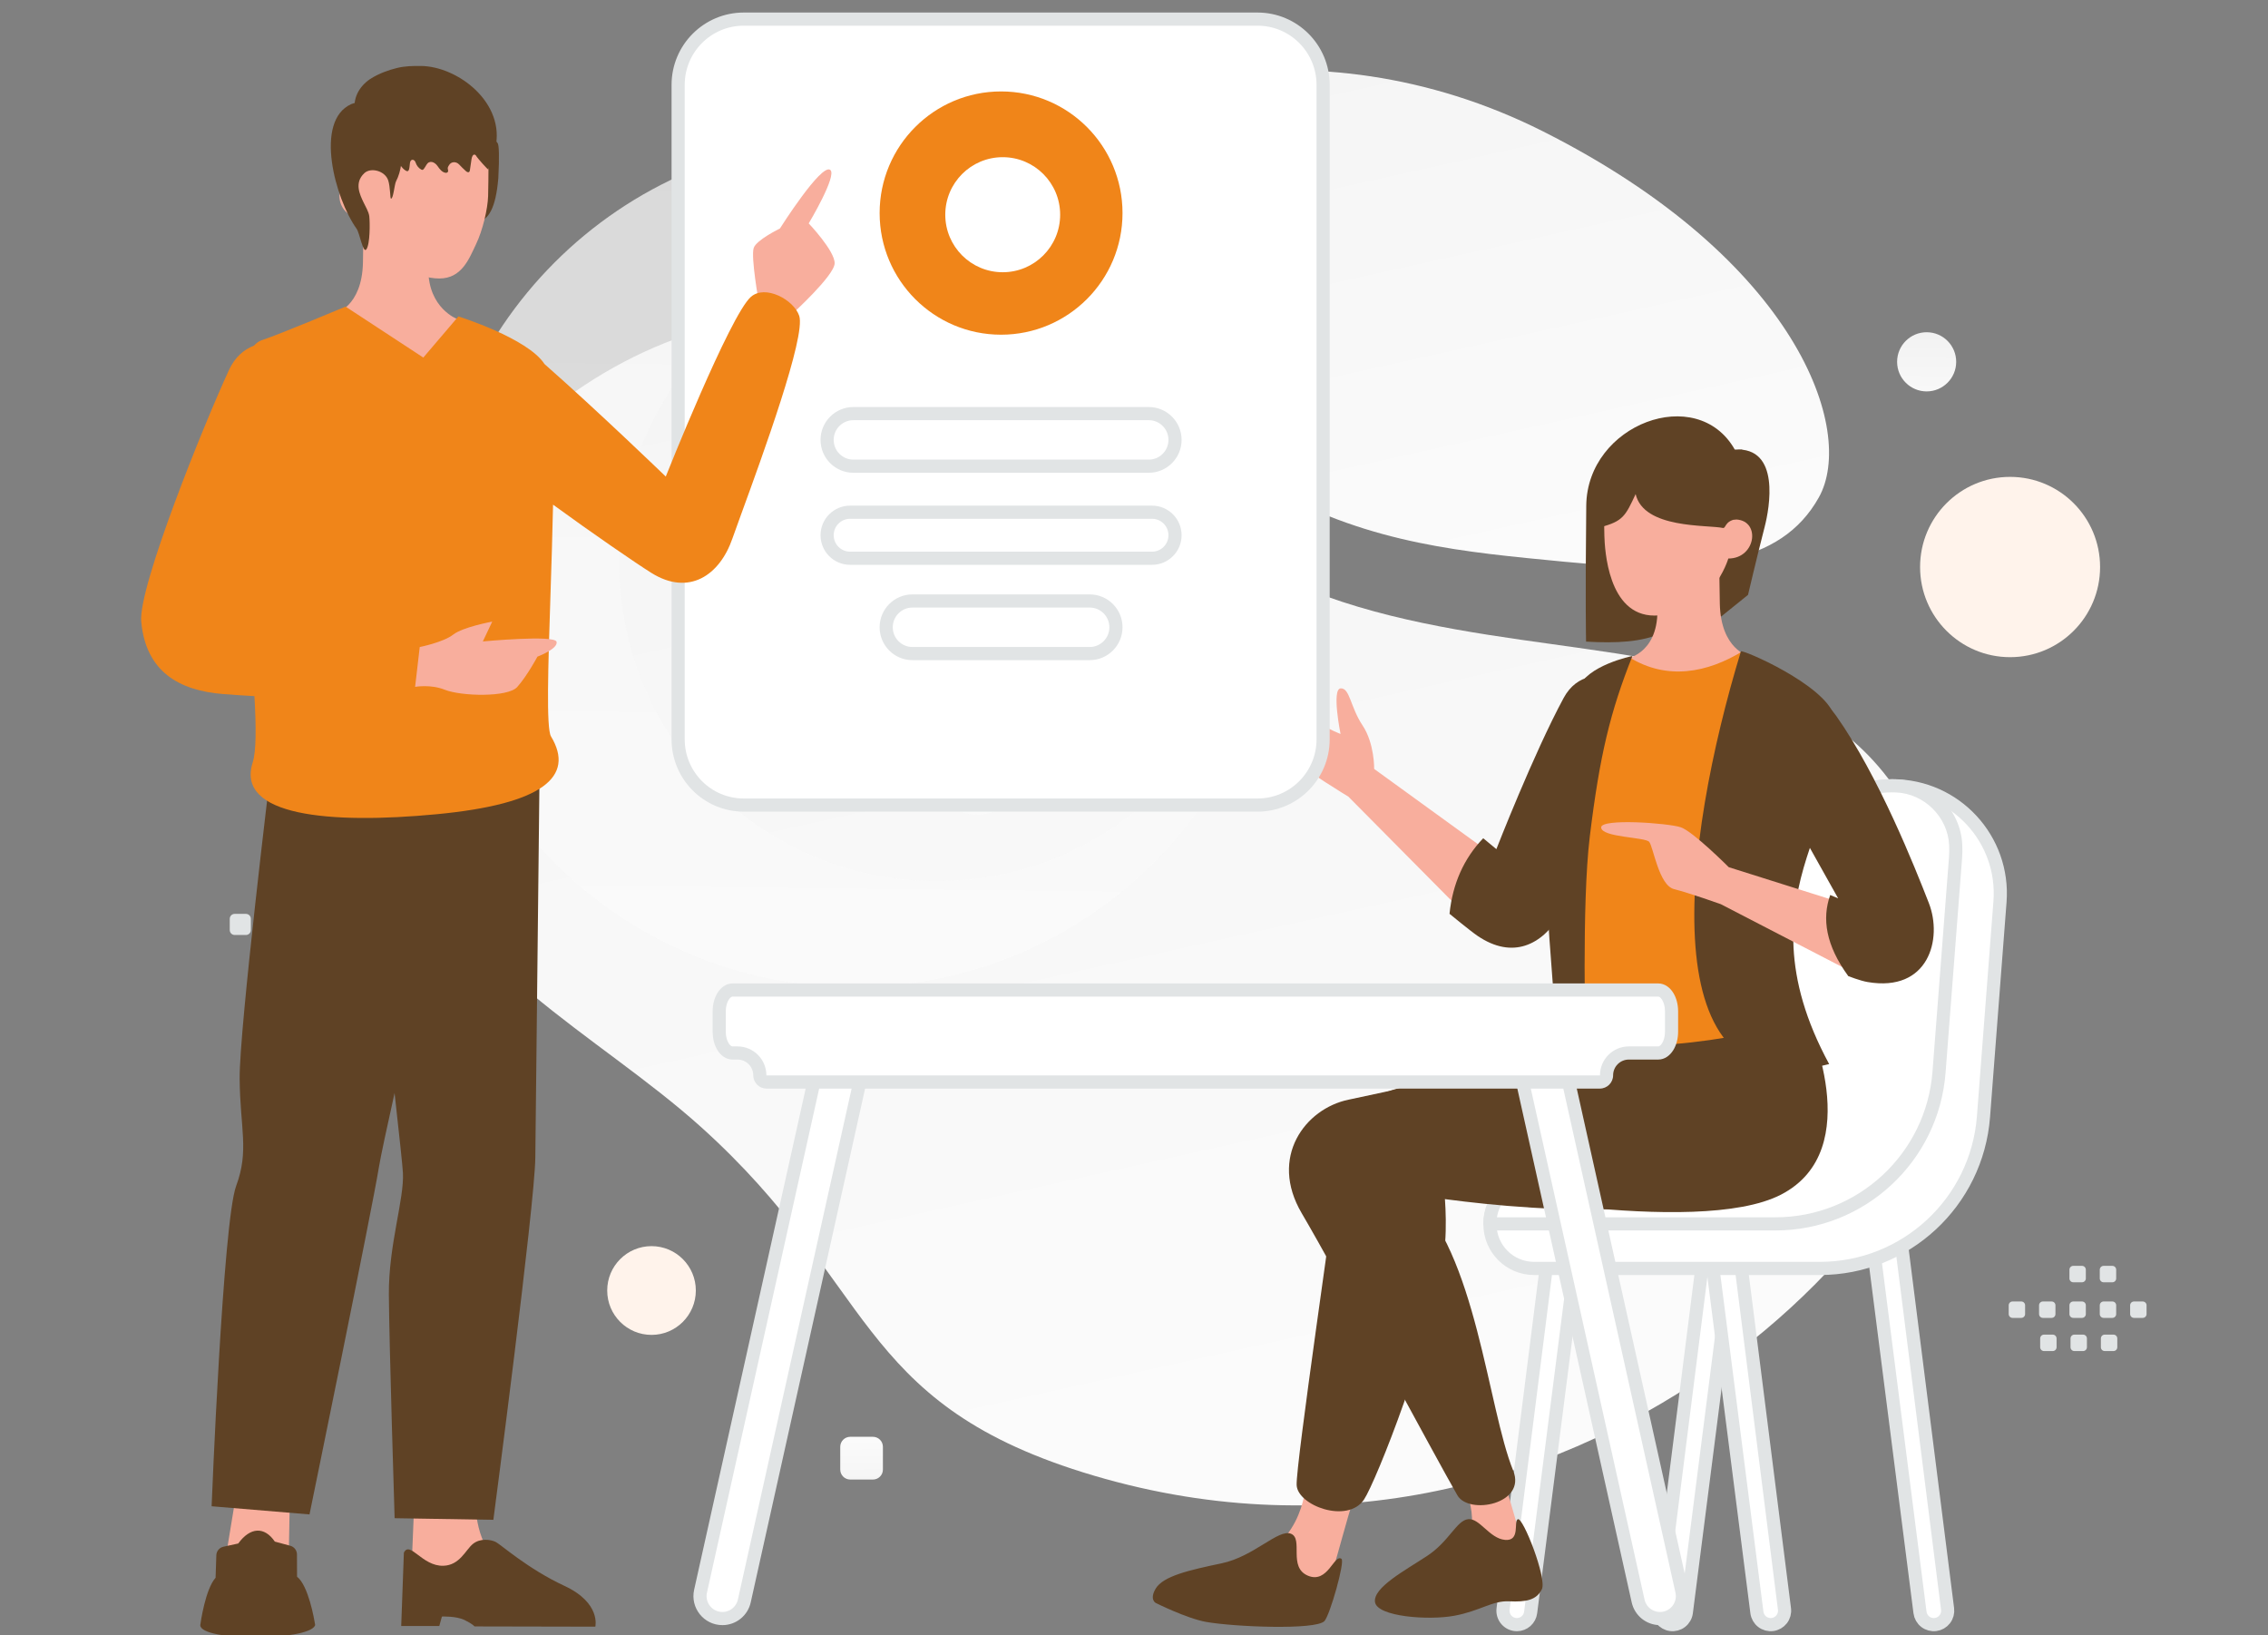 <svg width="480" height="346" viewBox="0 0 480 346" fill="none" xmlns="http://www.w3.org/2000/svg">
<rect x="0" y="0" width="480" height="346" fill="#808080" stroke="none"/>
<g clip-path="url(#clip0_490_31401)">
<path d="M414.331 213.357C416.663 256.396 332.639 343.912 229.074 311.52C180.906 296.453 184.986 271.445 148.36 238.487C126.529 218.844 95.161 203.991 86.437 175.438C78.9 150.792 83.522 124.302 96.589 107.072C125.974 68.322 185.298 41.788 243.751 102.841C302.203 163.895 408.302 102.354 414.331 213.357Z" fill="url(#paint0_linear_490_31401)"/>
<path d="M384.937 105.263C376.9 119.627 359.298 121.601 331.099 118.871C309.89 116.814 290.55 115.223 269.34 103.642C254.495 95.543 242.744 84.583 234.167 73.94C224.873 62.409 211.9 49.25 218.26 36.176C226.999 18.217 277.539 3.09 326.615 27.826C380.526 55.006 392.799 91.223 384.937 105.263Z" fill="url(#paint1_linear_490_31401)"/>
<path opacity="0.76" fill-rule="evenodd" clip-rule="evenodd" d="M91.086 119.063C91.086 69.466 131.234 29.261 180.758 29.261C230.282 29.261 270.429 69.466 270.429 119.063C270.429 168.658 230.282 208.864 180.758 208.864C131.234 208.864 91.086 168.658 91.086 119.063ZM265.43 119.181C265.43 82.031 235.358 51.916 198.263 51.916C161.167 51.916 131.095 82.031 131.095 119.181C131.095 156.33 161.167 186.446 198.263 186.446C235.358 186.446 265.43 156.33 265.43 119.181Z" fill="url(#paint2_linear_490_31401)"/>
<path opacity="0.76" d="M206.778 151.642C212.499 151.642 217.137 156.286 217.137 162.016C217.137 167.746 212.499 172.39 206.778 172.39C201.057 172.39 196.418 167.746 196.418 162.016C196.418 156.286 201.057 151.642 206.778 151.642Z" fill="url(#paint3_linear_490_31401)"/>
<path d="M425.415 139.064C414.895 139.064 406.367 130.524 406.367 119.989C406.367 109.453 414.895 100.913 425.415 100.913C435.934 100.913 444.462 109.453 444.462 119.989C444.462 130.524 435.934 139.064 425.415 139.064Z" fill="#FFF3EB"/>
<path d="M407.757 82.826C404.304 82.826 401.505 80.023 401.505 76.565C401.505 73.107 404.304 70.304 407.757 70.304C411.21 70.304 414.009 73.107 414.009 76.565C414.009 80.023 411.21 82.826 407.757 82.826Z" fill="url(#paint4_linear_490_31401)"/>
<path d="M137.887 282.478C132.708 282.478 128.51 278.274 128.51 273.087C128.51 267.9 132.708 263.696 137.887 263.696C143.067 263.696 147.265 267.9 147.265 273.087C147.265 278.274 143.067 282.478 137.887 282.478Z" fill="#FFF3EB"/>
<path fill-rule="evenodd" clip-rule="evenodd" d="M364.966 254.772C364.573 254.716 364.173 254.74 363.789 254.841C363.405 254.941 363.045 255.117 362.729 255.359C362.414 255.6 362.149 255.902 361.951 256.246C361.753 256.591 361.626 256.971 361.576 257.365L351.06 340.474C350.962 341.249 351.175 342.032 351.652 342.649C352.13 343.267 352.833 343.67 353.606 343.768C354.38 343.867 355.162 343.654 355.779 343.176C356.395 342.697 356.797 341.993 356.896 341.218L367.518 258.124C367.618 257.341 367.407 256.55 366.929 255.923C366.451 255.296 365.746 254.882 364.966 254.772Z" fill="white" stroke="#E1E4E5" stroke-width="2.783" stroke-linecap="round" stroke-linejoin="round"/>
<path fill-rule="evenodd" clip-rule="evenodd" d="M363.762 254.772C364.155 254.716 364.555 254.74 364.939 254.841C365.323 254.941 365.683 255.117 365.998 255.359C366.314 255.6 366.578 255.902 366.776 256.246C366.974 256.591 367.102 256.971 367.152 257.365L377.667 340.474C377.766 341.249 377.553 342.032 377.076 342.649C376.598 343.267 375.895 343.67 375.121 343.768C374.347 343.867 373.566 343.654 372.949 343.176C372.332 342.697 371.93 341.993 371.832 341.218L361.209 258.124C361.109 257.341 361.321 256.55 361.799 255.923C362.277 255.296 362.982 254.882 363.762 254.772ZM332.016 254.772C331.623 254.716 331.223 254.74 330.839 254.841C330.455 254.941 330.095 255.117 329.78 255.359C329.465 255.6 329.2 255.902 329.002 256.246C328.804 256.591 328.677 256.971 328.627 257.365L318.111 340.474C318.058 340.892 318.096 341.317 318.22 341.719C318.345 342.122 318.555 342.492 318.835 342.807C319.116 343.121 319.46 343.371 319.845 343.541C320.231 343.711 320.648 343.795 321.068 343.79C321.777 343.781 322.459 343.515 322.987 343.043C323.516 342.57 323.857 341.923 323.946 341.218L334.57 258.124C334.669 257.341 334.457 256.55 333.979 255.923C333.502 255.296 332.796 254.882 332.016 254.772ZM398.28 254.772C398.673 254.716 399.073 254.74 399.457 254.841C399.841 254.941 400.201 255.117 400.517 255.359C400.832 255.6 401.097 255.902 401.295 256.246C401.493 256.591 401.62 256.971 401.67 257.365L412.186 340.474C412.284 341.249 412.071 342.032 411.594 342.649C411.116 343.267 410.413 343.67 409.64 343.768C408.866 343.867 408.084 343.654 407.467 343.176C406.851 342.697 406.449 341.993 406.35 341.218L395.728 258.124C395.628 257.341 395.839 256.55 396.317 255.923C396.795 255.296 397.5 254.882 398.28 254.772Z" fill="white" stroke="#E1E4E5" stroke-width="2.783" stroke-linecap="round" stroke-linejoin="round"/>
<path fill-rule="evenodd" clip-rule="evenodd" d="M324.669 268.414C319.513 268.414 315.333 264.229 315.333 259.065C315.333 253.902 319.513 249.716 324.669 249.716H345.015C360.329 249.716 373.13 238.048 374.565 222.778L377.936 186.933C379.037 175.227 388.85 166.282 400.591 166.282C413.845 166.282 424.295 177.582 423.279 190.818L419.785 236.3C418.393 254.421 403.304 268.414 385.155 268.414H324.669Z" fill="white" stroke="#E1E4E5" stroke-width="2.783" stroke-linecap="round" stroke-linejoin="round"/>
<path fill-rule="evenodd" clip-rule="evenodd" d="M315.333 258.841C315.334 258.921 315.4 258.987 315.479 258.987H375.748C393.894 258.987 408.982 244.998 410.378 226.879L413.863 181.621C413.935 180.692 413.951 179.759 413.91 178.828C413.612 172.115 408.045 166.575 401.342 166.301C401.027 166.288 400.712 166.282 400.396 166.282C388.687 166.282 378.898 175.202 377.797 186.878L374.428 222.611C372.992 237.842 360.222 249.479 344.946 249.479H324.645C319.503 249.479 315.333 253.654 315.333 258.804V258.841Z" fill="white"/>
<path d="M375.748 257.595H315.479V260.378H375.748V257.595ZM408.992 226.772C407.652 244.166 393.168 257.595 375.748 257.595V260.378C394.619 260.378 410.311 245.829 411.762 226.986L408.992 226.772ZM412.478 181.514L408.992 226.772L411.762 226.986L415.248 181.728L412.478 181.514ZM412.522 178.889C412.56 179.764 412.545 180.641 412.478 181.514L415.248 181.728C415.324 180.742 415.341 179.753 415.297 178.766L412.522 178.889ZM400.396 167.673C400.694 167.673 400.99 167.679 401.284 167.691L401.398 164.911C401.064 164.898 400.73 164.891 400.396 164.891V167.673ZM379.18 187.008C380.214 176.048 389.403 167.673 400.396 167.673V164.891C387.969 164.891 377.582 174.357 376.414 186.746L379.18 187.008ZM375.81 222.742L379.18 187.008L376.414 186.746L373.044 222.48L375.81 222.742ZM344.946 250.87C360.939 250.87 374.307 238.687 375.81 222.742L373.044 222.48C371.676 236.996 359.506 248.087 344.946 248.087V250.87ZM324.645 250.87H344.946V248.087H324.645V250.87ZM316.722 258.804C316.722 254.422 320.269 250.87 324.645 250.87V248.087C318.735 248.087 313.944 252.885 313.944 258.804H316.722ZM316.722 258.836V258.804H313.944V258.846L316.722 258.836ZM415.297 178.766C414.968 171.33 408.821 165.214 401.398 164.911L401.284 167.691C407.269 167.936 412.256 172.901 412.522 178.889L415.297 178.766ZM315.479 257.595C315.808 257.595 316.123 257.726 316.357 257.958C316.59 258.191 316.721 258.506 316.722 258.836L313.944 258.846C313.945 259.253 314.108 259.643 314.395 259.93C314.683 260.217 315.073 260.378 315.479 260.378V257.595Z" fill="#E1E4E5"/>
<path fill-rule="evenodd" clip-rule="evenodd" d="M308.92 311.962C308.92 311.962 314.121 322.48 309.858 325.795C305.588 329.11 294.311 335.323 294.311 335.323L324.188 333.442L317.547 310.503L308.92 311.962Z" fill="#F8AE9D"/>
<path fill-rule="evenodd" clip-rule="evenodd" d="M321.23 321.48C320.29 321.929 321.835 326.155 318.527 325.858C315.22 325.562 313.144 321.194 310.705 321.478C308.265 321.76 306.717 326.16 302.073 329.224C297.43 332.288 290.546 335.943 291.007 339.024C291.468 342.105 302.302 342.93 307.791 341.91C313.279 340.891 315.841 338.681 319.402 338.857C322.963 339.033 325.2 338.597 326.317 336.308C327.433 334.018 322.315 320.961 321.23 321.48ZM353.929 219.257C344.884 219.662 294.541 230.813 285.394 232.708C276.248 234.602 268.515 244.853 275.489 256.723C283.323 270.048 303.536 307.89 308.443 316.421C310.872 320.643 323.125 318.276 320.247 311.189C314.881 297.978 312.39 264.791 298.709 252.69C298.709 252.69 344.715 260.708 364.587 251.524C379.03 244.847 375.763 218.28 353.929 219.257Z" fill="#5F4225"/>
<path fill-rule="evenodd" clip-rule="evenodd" d="M290.829 162.715C290.829 162.715 290.931 157.33 288.356 153.478C285.782 149.626 285.68 145.534 283.731 145.669C281.783 145.802 283.713 155.312 283.713 155.312C283.713 155.312 281.24 154.366 279.464 153.17C277.688 151.974 272.303 146.076 271.044 147.121C268.911 148.902 272.348 158.947 274.22 160.955C276.097 162.964 285.366 168.577 285.366 168.577L312.661 196.114L316.742 181.496L290.829 162.715Z" fill="#F8AE9D"/>
<path fill-rule="evenodd" clip-rule="evenodd" d="M345.424 160.284C341.216 170.057 333.512 188.01 330.336 193.367C326.356 200.075 320.079 203.031 312.73 198.053C311.193 197.012 306.777 193.369 306.777 193.369C307.431 186.994 309.809 181.666 313.909 177.381L316.693 179.688C316.693 179.688 324.59 159.417 330.942 147.674C336.444 137.514 351.829 145.426 345.424 160.284ZM363.609 122.347V130.995L369.95 125.882C369.95 125.882 371.9 117.596 373.485 111.442C374.479 107.584 376.901 94.523 367.15 95.135C359.163 81.035 335.902 89.762 335.716 106.988C335.493 127.707 335.675 135.774 335.675 135.774C348.829 136.53 356.233 134.626 363.609 122.347Z" fill="#5F4225"/>
<path fill-rule="evenodd" clip-rule="evenodd" d="M370.087 138.813C370.087 138.813 364.188 137.426 363.983 127.746C363.779 118.066 363.923 114.761 363.923 114.761L350.929 114.527C350.929 114.527 350.787 125.315 350.785 129.217C350.779 138.705 343.812 139.483 343.812 139.483C343.812 139.483 345.003 147.31 356.778 147.974C365.971 148.492 370.087 138.813 370.087 138.813Z" fill="#F8AE9D"/>
<path fill-rule="evenodd" clip-rule="evenodd" d="M366.952 109.928C372.748 109.703 371.803 118.201 365.782 118.19C365.782 118.19 362.284 130.262 350.142 130.262C340.281 130.262 339.639 116.192 339.55 113.385C339.453 110.392 339.441 100.56 339.441 100.56L367.178 100.547L366.952 109.928Z" fill="#F8AE9D"/>
<path fill-rule="evenodd" clip-rule="evenodd" d="M367.4 109.872C364.998 110.269 365.29 111.862 364.636 111.723C361.319 111.016 347.893 111.948 346.165 104.554C344.014 109.173 343.488 110.309 338.751 111.549V98.013L368.71 95.135C368.71 95.135 368.245 109.732 367.4 109.872Z" fill="#5F4225"/>
<path fill-rule="evenodd" clip-rule="evenodd" d="M368.769 137.822C361.366 142.363 352.808 144.028 344.841 139.097C331.839 164.77 328.599 195.403 331.727 229.259C350.685 236.776 366.619 235.298 380.185 226.706L368.769 137.822Z" fill="#F08519"/>
<path fill-rule="evenodd" clip-rule="evenodd" d="M276.513 312.384C276.513 312.384 276.67 324.764 266.483 329.393C256.303 334.021 249.05 333.742 249.974 337.321C250.897 340.898 277.393 340.754 279.868 337.956C281.977 335.575 286.563 313.408 287.826 315.103L276.513 312.384Z" fill="#F8AE9D"/>
<path fill-rule="evenodd" clip-rule="evenodd" d="M283.911 329.868C282.349 328.743 281.037 335.23 276.796 333.426C272.556 331.623 275.9 325.66 273.232 324.56C270.563 323.461 265.411 329.373 258.566 330.81C251.723 332.246 246.166 333.504 244.586 336.172C243.226 338.464 244.586 339.197 244.586 339.197C244.586 339.197 251.175 342.492 255.269 343.217C261.216 344.27 278.405 344.972 280.288 343.052C281.445 341.873 284.691 330.431 283.911 329.868ZM382.269 215.431C382.269 215.431 395.419 243.243 376.939 252.793C359.067 262.028 305.565 251.105 305.565 251.105C305.565 251.105 306.521 258.813 305.565 265.688C303.068 283.644 291.193 313.559 288.68 317.317C285.206 322.516 274.622 318.595 274.423 314.267C274.223 309.939 282.402 254.66 283.645 244.119C284.882 233.577 288.788 232.046 300.197 229.164C302.818 228.502 333.812 220.788 336.652 221.013C361.049 222.945 382.269 215.431 382.269 215.431Z" fill="#5F4225"/>
<path fill-rule="evenodd" clip-rule="evenodd" d="M368.445 137.843C356.185 178.065 348.832 235.089 387.124 225.168C366.783 187.663 394.435 170.782 388.168 151.399C386.025 144.772 368.606 137.323 368.445 137.843ZM345.489 138.815C340.811 150.567 338.562 159.788 336.463 177.038C334.713 191.406 335.589 221.053 335.589 221.053L329.807 222.191C329.807 222.191 325.674 176.388 327.056 170.49C329.375 160.594 330.946 154.811 334.008 145.765C335.695 140.799 345.489 138.815 345.489 138.815Z" fill="#5F4225"/>
<path fill-rule="evenodd" clip-rule="evenodd" d="M365.871 183.505C365.871 183.505 358.322 175.936 355.708 175.057C353.093 174.178 338.773 173.123 338.869 175.108C338.979 177.235 348.195 177.113 349.046 178.159C349.899 179.204 351.084 187.348 354.305 188.151C357.52 188.954 364.184 191.33 364.184 191.33L393.848 206.68L390.687 191.332L365.871 183.505Z" fill="#F8AE9D"/>
<path fill-rule="evenodd" clip-rule="evenodd" d="M388.593 151.454C397.591 164.171 405.273 183.544 408.222 191.096C411.171 198.649 408.196 210.041 395.229 207.804C393.685 207.538 391.174 206.56 391.174 206.56C386.407 200.014 385.57 194.395 387.349 189.392L389.026 190.1C389.026 190.1 376.139 167.224 372.992 161.091C367.735 150.85 380.667 140.249 388.593 151.454Z" fill="#5F4225"/>
<path d="M351.323 342.503C350.244 342.503 349.197 342.135 348.355 341.459C347.513 340.783 346.927 339.84 346.692 338.786L321.117 223.9C320.456 220.929 322.713 218.11 325.752 218.11C326.832 218.109 327.879 218.478 328.722 219.155C329.564 219.831 330.152 220.775 330.386 221.831L355.954 336.718C356.615 339.687 354.36 342.503 351.323 342.503ZM152.895 342.503C153.974 342.503 155.02 342.135 155.862 341.459C156.704 340.783 157.291 339.84 157.525 338.786L183.102 223.895C183.763 220.927 181.508 218.11 178.471 218.11C177.392 218.11 176.345 218.478 175.504 219.154C174.662 219.83 174.075 220.773 173.84 221.827L148.264 336.718C147.603 339.687 149.858 342.503 152.895 342.503Z" fill="white" stroke="#E1E4E5" stroke-width="2.783" stroke-linecap="round" stroke-linejoin="round"/>
<path fill-rule="evenodd" clip-rule="evenodd" d="M152.214 218.322V214.001C152.214 211.521 153.479 209.511 155.033 209.499H350.947C352.51 209.499 353.767 211.521 353.767 214.001V218.322C353.767 220.814 352.502 222.824 350.947 222.824H344.722C343.473 222.824 342.274 223.321 341.39 224.206C340.506 225.091 340.01 226.292 340.01 227.543C340.009 227.731 339.972 227.917 339.9 228.09C339.827 228.264 339.722 228.421 339.589 228.553C339.455 228.686 339.298 228.79 339.124 228.862C338.95 228.933 338.764 228.969 338.577 228.968H162.231C161.853 228.968 161.491 228.818 161.224 228.551C160.957 228.284 160.806 227.921 160.806 227.543C160.806 226.923 160.684 226.31 160.447 225.737C160.21 225.165 159.863 224.644 159.425 224.206C158.988 223.768 158.468 223.42 157.896 223.183C157.325 222.946 156.712 222.824 156.093 222.824H155.033C153.47 222.824 152.214 220.814 152.214 218.322Z" fill="white"/>
<path d="M155.034 209.499L155.023 208.107H155.034V209.499ZM153.604 214.001V218.322H150.825V214.001H153.604ZM155.044 210.89C154.91 210.891 154.582 210.985 154.218 211.565C153.866 212.125 153.604 212.983 153.604 214.001H150.825C150.825 212.539 151.195 211.152 151.865 210.085C152.522 209.036 153.603 208.119 155.023 208.107L155.044 210.89ZM350.948 210.89H155.034V208.107H350.948V210.89ZM352.378 214.001C352.378 212.981 352.116 212.119 351.765 211.558C351.403 210.978 351.079 210.89 350.948 210.89V208.107C352.379 208.107 353.464 209.031 354.121 210.082C354.789 211.152 355.157 212.542 355.157 214.001H352.378ZM352.378 218.322V214.001H355.157V218.322H352.378ZM350.948 221.433C351.076 221.433 351.401 221.346 351.764 220.767C352.115 220.208 352.378 219.348 352.378 218.322H355.157C355.157 219.787 354.787 221.179 354.117 222.247C353.459 223.297 352.374 224.215 350.948 224.215V221.433ZM344.723 221.433H350.948V224.215H344.723V221.433ZM338.577 227.577C338.585 227.577 338.592 227.576 338.599 227.573C338.604 227.571 338.608 227.568 338.612 227.564C338.615 227.561 338.618 227.558 338.619 227.554C338.62 227.553 338.621 227.55 338.621 227.543H341.4C341.4 229.111 340.126 230.359 338.577 230.359V227.577ZM162.231 227.577H338.577V230.359H162.231V227.577ZM162.196 227.543C162.196 227.55 162.197 227.553 162.198 227.555C162.199 227.558 162.201 227.562 162.206 227.566C162.209 227.57 162.213 227.573 162.217 227.574C162.222 227.576 162.226 227.577 162.231 227.577V230.359C161.485 230.359 160.77 230.063 160.242 229.535C159.714 229.007 159.418 228.29 159.417 227.543H162.196ZM155.034 221.433H156.093V224.215H155.034V221.433ZM153.604 218.322C153.604 219.349 153.866 220.21 154.216 220.768C154.576 221.344 154.9 221.433 155.034 221.433V224.215C153.605 224.215 152.519 223.298 151.861 222.246C151.192 221.177 150.825 219.786 150.825 218.322H153.604ZM159.417 227.543C159.417 227.106 159.331 226.673 159.164 226.27C158.997 225.866 158.752 225.499 158.444 225.19C158.135 224.881 157.769 224.636 157.365 224.468C156.962 224.301 156.53 224.215 156.093 224.215V221.433C156.895 221.433 157.688 221.591 158.429 221.898C159.169 222.205 159.842 222.655 160.408 223.222C160.975 223.79 161.425 224.463 161.731 225.205C162.038 225.946 162.196 226.741 162.196 227.543H159.417ZM344.723 224.215C343.842 224.215 342.996 224.566 342.373 225.19C341.75 225.814 341.4 226.661 341.4 227.543H338.621C338.621 225.923 339.264 224.368 340.408 223.222C341.553 222.076 343.105 221.433 344.723 221.433V224.215Z" fill="#E1E4E5"/>
<path d="M266.131 4.043H157.414C149.742 4.043 143.521 10.273 143.521 17.956V156.449C143.521 164.133 149.742 170.362 157.414 170.362H266.131C273.804 170.362 280.024 164.133 280.024 156.449V17.956C280.024 10.273 273.804 4.043 266.131 4.043Z" fill="white" stroke="#E1E4E5" stroke-width="2.783" stroke-linecap="round" stroke-linejoin="round"/>
<mask id="mask0_490_31401" style="mask-type:alpha" maskUnits="userSpaceOnUse" x="142" y="2" width="140" height="170">
<path d="M143.521 4.043H280.024V170.362H143.521V4.043Z" fill="white" stroke="white" stroke-width="2.783" stroke-linecap="round" stroke-linejoin="round"/>
</mask>
<g mask="url(#mask0_490_31401)">
<path d="M243.82 108.391H179.913C177.227 108.391 175.05 110.572 175.05 113.261C175.05 115.95 177.227 118.13 179.913 118.13H243.82C246.506 118.13 248.683 115.95 248.683 113.261C248.683 110.572 246.506 108.391 243.82 108.391Z" fill="white" stroke="#E1E4E5" stroke-width="2.783" stroke-linecap="round" stroke-linejoin="round"/>
<path d="M243.126 87.522H180.607C177.538 87.522 175.05 90.013 175.05 93.087C175.05 96.161 177.538 98.652 180.607 98.652H243.126C246.195 98.652 248.683 96.161 248.683 93.087C248.683 90.013 246.195 87.522 243.126 87.522Z" fill="white" stroke="#E1E4E5" stroke-width="2.783" stroke-linecap="round" stroke-linejoin="round"/>
<path d="M230.622 127.174H193.111C190.042 127.174 187.554 129.666 187.554 132.739C187.554 135.813 190.042 138.304 193.111 138.304H230.622C233.691 138.304 236.179 135.813 236.179 132.739C236.179 129.666 233.691 127.174 230.622 127.174Z" fill="white" stroke="#E1E4E5" stroke-width="2.783" stroke-linecap="round" stroke-linejoin="round"/>
<path fill-rule="evenodd" clip-rule="evenodd" d="M211.867 19.348C226.062 19.348 237.569 30.872 237.569 45.087C237.569 59.303 226.062 70.826 211.867 70.826C197.672 70.826 186.165 59.303 186.165 45.087C186.165 30.872 197.672 19.348 211.867 19.348ZM212.214 33.261C205.5 33.261 200.058 38.711 200.058 45.435C200.058 52.158 205.5 57.609 212.214 57.609C218.928 57.609 224.371 52.158 224.371 45.435C224.371 38.711 218.928 33.261 212.214 33.261Z" fill="#F08519"/>
</g>
<path fill-rule="evenodd" clip-rule="evenodd" d="M84.784 308.775H86.461C86.866 308.775 87.192 309.106 87.192 309.508V311.187C87.192 311.593 86.863 311.92 86.461 311.92H84.784C84.591 311.919 84.405 311.841 84.268 311.704C84.131 311.567 84.053 311.381 84.052 311.187V309.508C84.052 309.411 84.071 309.316 84.108 309.227C84.144 309.138 84.198 309.057 84.266 308.989C84.334 308.921 84.415 308.867 84.504 308.83C84.593 308.794 84.688 308.775 84.784 308.775ZM90.597 308.775H92.273C92.674 308.775 93.004 309.106 93.004 309.508V311.187C93.004 311.593 92.674 311.92 92.273 311.92H90.597C90.403 311.919 90.217 311.841 90.08 311.704C89.943 311.567 89.865 311.381 89.864 311.187V309.508C89.864 309.106 90.194 308.775 90.597 308.775ZM96.413 308.775H98.089C98.49 308.775 98.82 309.106 98.82 309.508V311.187C98.82 311.593 98.49 311.92 98.089 311.92H96.413C96.219 311.919 96.033 311.841 95.896 311.704C95.759 311.567 95.681 311.381 95.681 311.187V309.508C95.68 309.411 95.699 309.316 95.736 309.227C95.773 309.138 95.827 309.057 95.895 308.989C95.963 308.921 96.043 308.867 96.132 308.83C96.221 308.794 96.317 308.775 96.413 308.775ZM102.225 308.775H103.901C104.303 308.775 104.633 309.106 104.633 309.508V311.187C104.633 311.593 104.303 311.92 103.901 311.92H102.225C102.03 311.92 101.844 311.843 101.706 311.705C101.568 311.568 101.49 311.382 101.489 311.187V309.508C101.491 309.313 101.57 309.128 101.707 308.991C101.845 308.854 102.031 308.776 102.225 308.775Z" fill="#E1E4E5"/>
<path fill-rule="evenodd" clip-rule="evenodd" d="M179.931 304.043H184.748C185.307 304.044 185.842 304.266 186.238 304.661C186.634 305.056 186.857 305.592 186.859 306.151V310.979C186.859 311.256 186.804 311.531 186.698 311.787C186.592 312.043 186.436 312.276 186.24 312.471C186.044 312.667 185.811 312.822 185.555 312.928C185.299 313.034 185.025 313.088 184.748 313.087H179.931C179.374 313.084 178.84 312.861 178.447 312.467C178.053 312.072 177.831 311.537 177.829 310.979V306.151C177.831 305.593 178.053 305.059 178.447 304.664C178.84 304.269 179.374 304.046 179.931 304.043Z" fill="url(#paint5_linear_490_31401)"/>
<path fill-rule="evenodd" clip-rule="evenodd" d="M90.809 315.122H92.486C92.888 315.122 93.217 315.453 93.217 315.855V317.538C93.217 317.94 92.888 318.27 92.486 318.27H90.809C90.615 318.27 90.429 318.193 90.292 318.056C90.155 317.918 90.078 317.732 90.077 317.538V315.858C90.077 315.762 90.095 315.666 90.132 315.577C90.168 315.487 90.222 315.406 90.29 315.338C90.358 315.269 90.439 315.215 90.528 315.178C90.618 315.141 90.713 315.122 90.809 315.122ZM96.621 315.122H98.298C98.7 315.122 99.029 315.453 99.029 315.855V317.538C99.029 317.94 98.7 318.27 98.298 318.27H96.621C96.428 318.269 96.242 318.192 96.105 318.055C95.968 317.918 95.89 317.732 95.889 317.538V315.858C95.889 315.762 95.907 315.666 95.944 315.577C95.981 315.487 96.034 315.406 96.102 315.338C96.171 315.269 96.251 315.215 96.341 315.178C96.43 315.141 96.525 315.122 96.621 315.122ZM102.434 315.122H104.111C104.515 315.122 104.845 315.453 104.845 315.855V317.538C104.845 317.94 104.515 318.27 104.111 318.27H102.434C102.24 318.269 102.054 318.192 101.917 318.055C101.78 317.917 101.703 317.732 101.702 317.538V315.858C101.702 315.453 102.032 315.122 102.434 315.122ZM96.412 301.956H98.089C98.49 301.956 98.82 302.287 98.82 302.689V304.368C98.82 304.774 98.49 305.101 98.089 305.101H96.412C96.219 305.1 96.033 305.023 95.896 304.886C95.759 304.748 95.681 304.562 95.68 304.368V302.689C95.68 302.593 95.699 302.497 95.736 302.408C95.772 302.319 95.826 302.238 95.894 302.17C95.962 302.102 96.043 302.048 96.132 302.012C96.221 301.975 96.316 301.956 96.412 301.956ZM102.225 301.956H103.901C104.303 301.956 104.632 302.287 104.632 302.689V304.368C104.632 304.774 104.303 305.101 103.901 305.101H102.225C102.03 305.101 101.844 305.024 101.706 304.887C101.568 304.749 101.49 304.563 101.489 304.368V302.689C101.491 302.495 101.569 302.309 101.707 302.172C101.845 302.035 102.03 301.958 102.225 301.956ZM49.665 193.385H52.047C52.623 193.385 53.087 193.855 53.087 194.427V196.812C53.087 197.39 52.618 197.854 52.047 197.854H49.665C49.389 197.852 49.126 197.742 48.931 197.547C48.736 197.352 48.626 197.088 48.625 196.812V194.427C48.625 194.29 48.651 194.154 48.704 194.028C48.756 193.901 48.832 193.787 48.929 193.69C49.026 193.593 49.14 193.516 49.267 193.464C49.393 193.412 49.528 193.385 49.665 193.385ZM57.924 193.385H60.306C60.878 193.385 61.346 193.855 61.346 194.427V196.812C61.346 197.39 60.878 197.854 60.306 197.854H57.924C57.649 197.852 57.385 197.742 57.19 197.547C56.995 197.352 56.885 197.088 56.884 196.812V194.427C56.884 193.855 57.353 193.385 57.924 193.385ZM66.189 193.385H68.572C69.143 193.385 69.612 193.855 69.612 194.427V196.812C69.612 197.39 69.143 197.854 68.572 197.854H66.189C65.914 197.852 65.65 197.742 65.455 197.547C65.26 197.352 65.15 197.088 65.149 196.812V194.427C65.149 194.29 65.176 194.154 65.228 194.028C65.28 193.901 65.357 193.787 65.453 193.69C65.55 193.593 65.665 193.516 65.791 193.464C65.917 193.412 66.052 193.385 66.189 193.385ZM74.448 193.385H76.831C77.402 193.385 77.871 193.855 77.871 194.427V196.812C77.871 197.39 77.402 197.854 76.831 197.854H74.448C74.172 197.854 73.907 197.744 73.712 197.549C73.516 197.354 73.406 197.089 73.404 196.812V194.427C73.407 194.151 73.518 193.887 73.714 193.692C73.909 193.497 74.173 193.387 74.448 193.385ZM82.709 193.385H85.091C85.667 193.385 86.136 193.855 86.136 194.427V196.812C86.136 196.949 86.108 197.085 86.056 197.211C86.003 197.338 85.926 197.453 85.829 197.55C85.732 197.646 85.617 197.723 85.49 197.775C85.364 197.827 85.228 197.854 85.091 197.854H82.709C82.434 197.853 82.17 197.743 81.975 197.548C81.78 197.352 81.67 197.088 81.669 196.812V194.427C81.669 193.855 82.138 193.385 82.709 193.385ZM58.227 202.405H60.61C61.181 202.405 61.65 202.874 61.65 203.447V205.837C61.65 206.409 61.181 206.878 60.61 206.878H58.227C57.952 206.878 57.687 206.768 57.492 206.573C57.298 206.378 57.188 206.113 57.188 205.837V203.451C57.187 203.314 57.213 203.178 57.265 203.051C57.317 202.924 57.393 202.809 57.49 202.712C57.587 202.614 57.701 202.537 57.828 202.485C57.954 202.432 58.09 202.405 58.227 202.405ZM66.486 202.405H68.869C69.44 202.405 69.909 202.874 69.909 203.447V205.837C69.909 206.409 69.44 206.878 68.869 206.878H66.486C66.211 206.877 65.947 206.767 65.752 206.572C65.558 206.377 65.448 206.113 65.447 205.837V203.451C65.446 203.314 65.472 203.178 65.524 203.051C65.576 202.924 65.652 202.809 65.749 202.712C65.846 202.614 65.961 202.537 66.087 202.485C66.214 202.432 66.349 202.405 66.486 202.405ZM74.746 202.405H77.129C77.705 202.405 78.174 202.874 78.174 203.447V205.837C78.174 206.409 77.705 206.878 77.129 206.878H74.746C74.471 206.877 74.207 206.767 74.012 206.572C73.818 206.377 73.708 206.113 73.707 205.837V203.451C73.707 202.874 74.175 202.405 74.746 202.405ZM66.189 183.696H68.572C69.143 183.696 69.612 184.165 69.612 184.737V187.122C69.612 187.7 69.143 188.164 68.572 188.164H66.189C65.914 188.163 65.65 188.053 65.455 187.858C65.26 187.662 65.15 187.398 65.149 187.122V184.737C65.149 184.6 65.176 184.465 65.228 184.338C65.28 184.212 65.357 184.097 65.453 184C65.55 183.903 65.665 183.827 65.791 183.774C65.917 183.722 66.052 183.695 66.189 183.696ZM74.448 183.696H76.831C77.402 183.696 77.871 184.165 77.871 184.737V187.122C77.871 187.7 77.402 188.164 76.831 188.164H74.448C74.172 188.164 73.907 188.054 73.712 187.859C73.516 187.664 73.406 187.399 73.404 187.122V184.737C73.407 184.461 73.518 184.197 73.714 184.002C73.909 183.808 74.173 183.697 74.448 183.696ZM425.931 275.406H427.785C428.233 275.406 428.593 275.771 428.593 276.216V278.071C428.593 278.52 428.229 278.881 427.785 278.881H425.931C425.717 278.88 425.512 278.795 425.36 278.643C425.209 278.491 425.124 278.286 425.123 278.071V276.216C425.123 276.11 425.143 276.004 425.184 275.906C425.224 275.807 425.284 275.718 425.359 275.643C425.434 275.568 425.523 275.508 425.622 275.467C425.72 275.427 425.825 275.406 425.931 275.406ZM432.355 275.406H434.208C434.653 275.406 435.017 275.771 435.017 276.216V278.071C435.017 278.52 434.653 278.881 434.208 278.881H432.355C432.141 278.88 431.936 278.795 431.785 278.643C431.633 278.491 431.548 278.286 431.547 278.071V276.216C431.547 275.771 431.912 275.406 432.355 275.406ZM438.784 275.406H440.637C441.081 275.406 441.446 275.771 441.446 276.216V278.071C441.446 278.52 441.081 278.881 440.637 278.881H438.784C438.569 278.88 438.364 278.795 438.213 278.643C438.061 278.491 437.976 278.286 437.975 278.071V276.216C437.975 276.11 437.996 276.004 438.036 275.906C438.077 275.807 438.136 275.718 438.211 275.643C438.286 275.568 438.376 275.508 438.474 275.467C438.572 275.427 438.677 275.406 438.784 275.406ZM445.208 275.406H447.061C447.505 275.406 447.87 275.771 447.87 276.216V278.071C447.87 278.52 447.505 278.881 447.061 278.881H445.208C444.993 278.881 444.787 278.796 444.635 278.644C444.483 278.492 444.397 278.286 444.396 278.071V276.216C444.399 275.771 444.764 275.406 445.208 275.406ZM451.633 275.406H453.485C453.933 275.406 454.298 275.771 454.298 276.216V278.071C454.298 278.52 453.933 278.881 453.485 278.881H451.633C451.188 278.881 450.824 278.516 450.824 278.071V276.216C450.824 275.771 451.188 275.406 451.633 275.406ZM432.592 282.421H434.444C434.889 282.421 435.253 282.786 435.253 283.231V285.09C435.253 285.536 434.889 285.901 434.444 285.901H432.592C432.377 285.901 432.171 285.815 432.02 285.663C431.868 285.511 431.783 285.305 431.782 285.09V283.235C431.782 283.128 431.802 283.023 431.843 282.924C431.883 282.825 431.943 282.735 432.018 282.66C432.093 282.584 432.183 282.524 432.281 282.483C432.379 282.442 432.485 282.421 432.592 282.421ZM439.015 282.421H440.868C441.312 282.421 441.677 282.786 441.677 283.231V285.09C441.676 285.305 441.591 285.51 441.439 285.662C441.288 285.814 441.083 285.9 440.868 285.901H439.015C438.801 285.9 438.596 285.814 438.444 285.662C438.293 285.51 438.207 285.305 438.206 285.09V283.235C438.206 283.128 438.226 283.023 438.267 282.924C438.307 282.825 438.366 282.735 438.442 282.66C438.517 282.584 438.606 282.524 438.705 282.483C438.803 282.442 438.908 282.421 439.015 282.421ZM445.44 282.421H447.292C447.74 282.421 448.105 282.786 448.105 283.231V285.09C448.104 285.306 448.018 285.512 447.866 285.664C447.714 285.816 447.507 285.901 447.292 285.901H445.44C445.225 285.9 445.02 285.814 444.869 285.662C444.717 285.511 444.631 285.305 444.631 285.09V283.235C444.631 282.786 444.995 282.421 445.44 282.421ZM438.784 267.87H440.637C441.081 267.87 441.446 268.235 441.446 268.679V270.535C441.446 270.984 441.081 271.345 440.637 271.345H438.784C438.57 271.344 438.364 271.258 438.213 271.107C438.062 270.955 437.976 270.75 437.975 270.535V268.679C437.975 268.573 437.996 268.467 438.036 268.369C438.077 268.271 438.136 268.182 438.212 268.106C438.287 268.031 438.376 267.971 438.474 267.931C438.572 267.89 438.677 267.869 438.784 267.87ZM445.208 267.87H447.061C447.505 267.87 447.87 268.235 447.87 268.679V270.535C447.87 270.984 447.505 271.345 447.061 271.345H445.208C444.993 271.345 444.787 271.26 444.635 271.108C444.483 270.956 444.397 270.75 444.396 270.535V268.679C444.398 268.465 444.485 268.26 444.636 268.108C444.788 267.957 444.993 267.871 445.208 267.87Z" fill="#E1E4E5"/>
<path d="M96.172 41.474C95.666 43.497 96.336 45.601 97.442 47.368C98.224 48.617 99.316 47.238 100.909 47.017C103.373 46.672 104.933 44.059 105.465 37.696C105.713 33.049 105.596 30.73 105.338 30.325C104.417 28.872 102.05 28.386 100.184 28.526" fill="#5F4225"/>
<path fill-rule="evenodd" clip-rule="evenodd" d="M100.644 318.04C100.644 318.04 100.494 327.596 106.384 330.99C112.273 334.385 121.397 340.692 121.397 340.692L86.687 341.864L87.676 317.954L100.644 318.04Z" fill="#F8AE9D"/>
<path fill-rule="evenodd" clip-rule="evenodd" d="M85.477 328.57L84.912 344.073H92.974L93.527 342.076C93.527 342.076 96.562 341.952 98.316 342.814C100.17 343.726 100.419 344.169 100.419 344.169L125.992 344.222C125.992 344.222 127.254 339.212 119.459 335.588C111.663 331.963 105.987 326.818 104.908 326.292C103.823 325.762 101.632 325.462 100.089 326.709C98.546 327.954 97.325 331.23 93.829 331.333C89.329 331.465 86.743 325.949 85.477 328.57ZM75.508 162.085C75.508 162.085 84.982 242.589 85.276 248.185C85.572 253.781 82.234 263.439 82.299 273.906C82.364 284.375 83.518 321.268 83.518 321.268L104.416 321.609C104.416 321.609 113.199 254.94 113.294 244.943C113.388 234.946 114.194 163.048 114.194 163.048L75.508 162.085Z" fill="#5F4225"/>
<path fill-rule="evenodd" clip-rule="evenodd" d="M49.947 316.361L45.874 341.13L60.888 341.055L61.363 315.973L49.947 316.361Z" fill="#F8AE9D"/>
<path fill-rule="evenodd" clip-rule="evenodd" d="M47.286 327.302C46.871 327.392 46.498 327.619 46.226 327.946C45.954 328.273 45.798 328.681 45.784 329.106L45.628 333.867C43.47 336.27 42.469 343.282 42.39 343.854C42.386 343.88 42.385 343.906 42.386 343.933C42.569 347.345 64.977 347.278 66.647 344.025C66.689 343.939 66.701 343.841 66.681 343.746C66.505 342.645 65.283 335.541 62.867 333.643L62.85 328.938C62.848 328.519 62.709 328.112 62.454 327.78C62.199 327.448 61.842 327.209 61.437 327.1L58.166 326.219C55.972 323.005 52.981 323.118 50.418 326.621L47.286 327.302ZM57.318 162.843C57.318 162.843 50.628 217.769 50.718 228.286C50.809 238.805 52.778 243.424 49.977 250.969C47.175 258.515 44.786 318.741 44.786 318.741L65.502 320.469C65.502 320.469 78.736 256.024 80.175 247.089C81.614 238.154 99.4 162.085 99.4 162.085L57.318 162.843Z" fill="#5F4225"/>
<path fill-rule="evenodd" clip-rule="evenodd" d="M160.617 64.089C160.617 64.089 158.887 54.436 159.509 52.481C160.04 50.792 165.061 48.356 165.061 48.356C165.061 48.356 173.794 34.541 175.705 35.947C177.259 37.088 171.157 47.273 171.157 47.273C171.157 47.273 176.721 53.12 176.644 55.733C176.567 58.347 167.561 66.528 167.561 66.528L160.617 64.089ZM70.864 66.356C70.864 66.356 76.615 65.005 76.815 55.567C77.014 46.13 76.874 42.909 76.874 42.909L90.509 42.679C90.509 42.679 90.647 53.198 90.649 57.001C90.654 65.284 96.796 67.522 96.796 67.522C96.796 67.522 96.286 76.578 84.807 77.224C75.844 77.73 70.864 66.356 70.864 66.356Z" fill="#F8AE9D"/>
<path fill-rule="evenodd" clip-rule="evenodd" d="M75.622 38.138C69.971 37.919 70.893 46.204 76.763 46.193C76.763 46.193 83.073 58.897 92.978 58.93C97.749 58.946 99.307 54.69 100.737 51.702C102.168 48.714 103.217 44.245 103.305 41.508C103.399 38.591 103.41 29.005 103.41 29.005L75.402 28.992L75.622 38.138Z" fill="#F8AE9D"/>
<path fill-rule="evenodd" clip-rule="evenodd" d="M97.011 66.96C97.011 66.96 111.7 71.552 115.24 77.037C126.642 87.069 140.903 100.846 140.903 100.846C140.903 100.846 154.486 66.706 158.926 62.814C161.964 60.151 168.017 63.444 169.146 66.828C170.595 71.175 161.292 96.671 156.898 108.713C156.047 111.046 155.38 112.873 155.011 113.945C152.332 121.729 145.813 126.194 137.881 121.246C134.684 119.252 125.168 112.717 117.049 106.793C116.922 113.017 116.708 119.575 116.505 125.803C116.011 140.935 115.581 154.122 116.615 155.835C121.735 164.329 114.927 170.159 92.387 172.301C69.847 174.443 49.849 172.689 53.478 161.355C54.235 158.993 54.225 153.91 53.848 147.305C51.639 147.188 49.433 147.042 47.228 146.869C37.821 146.126 30.864 142.078 29.893 131.565C29.214 124.203 43.219 89.641 48.471 78.277C49.699 75.618 51.599 73.963 53.751 73.137C54.252 72.578 54.816 72.184 55.45 71.975C59.308 70.701 73.139 64.882 73.139 64.882L89.592 75.663L97.011 66.96ZM52.324 127.798L52.287 127.894L52.333 127.899L52.324 127.798Z" fill="#F08519"/>
<path fill-rule="evenodd" clip-rule="evenodd" d="M88.832 136.92C88.832 136.92 93.851 135.909 95.905 134.295C97.959 132.68 104.178 131.538 104.178 131.538L102.189 135.735C102.189 135.735 117.433 134.302 117.794 135.808C118.155 137.314 113.746 138.951 113.746 138.951C113.746 138.951 111.572 143.019 109.467 145.376C107.475 147.607 97.58 147.342 94.111 145.95C91.114 144.747 87.855 145.348 87.855 145.348L88.832 136.92Z" fill="#F8AE9D"/>
<path d="M77.158 29.383C77.984 30.466 79.44 30.704 80.64 30.918C82.252 31.206 83.05 31.805 83.887 33.413C84.417 34.441 84.947 35.566 85.895 36.123C86.667 36.578 86.644 35.426 86.758 34.535C86.769 34.452 86.785 34.369 86.807 34.288C86.991 33.577 87.746 33.696 87.964 34.398C88.165 35.034 88.595 35.572 89.142 35.872C89.231 35.921 89.326 35.964 89.42 35.945C89.549 35.927 89.65 35.805 89.733 35.695C89.907 35.466 90.08 35.175 90.259 34.868C90.849 33.852 91.975 34.208 92.634 35.181C93.047 35.787 93.537 36.41 94.213 36.551C94.43 36.6 94.704 36.563 94.804 36.349C94.932 36.086 94.732 35.823 94.765 35.554C94.793 35.303 94.899 35.193 95.016 34.979C95.473 34.153 96.532 34.123 97.177 34.812C97.628 35.291 98.096 35.751 98.581 36.19C98.787 36.374 99.088 36.557 99.295 36.374C99.406 36.276 99.434 36.111 99.457 35.952C99.574 35.175 99.685 34.398 99.802 33.621C99.869 33.187 100.098 32.618 100.489 32.729C100.678 32.784 100.79 32.985 100.896 33.169C101.024 33.401 103.317 36.05 103.362 35.848C103.719 34.343 104.45 32.974 104.807 31.469C107.116 21.787 96.868 14.001 89.041 13.959C87.301 13.946 85.711 13.975 84.02 14.385C82.218 14.825 80.316 15.524 78.682 16.509C76.389 17.885 74.654 20.386 75.1 23.372" fill="#5F4225"/>
<path d="M83.524 26.253C84.628 27.517 84.92 29.296 85.022 30.977C85.174 33.511 84.969 36.142 83.811 38.392C83.481 39.032 83.237 42.201 82.728 42.025C82.567 41.971 82.594 39.513 82.166 38.19C81.506 36.137 78.465 35.355 77.097 36.651C74.911 38.715 76.193 41.221 76.918 42.781C77.351 43.722 78.038 44.778 78.157 45.774C78.303 47.049 78.347 51.696 77.524 52.779C76.837 53.688 76.106 49.298 75.485 48.434C70.881 41.993 66.465 25.591 74.327 22.034C75.522 21.492 79.212 21.213 80.332 21.903" fill="#5F4225"/>
</g>
<defs>
<linearGradient id="paint0_linear_490_31401" x1="313.904" y1="471.343" x2="156.298" y2="-238.691" gradientUnits="userSpaceOnUse">
<stop stop-color="white"/>
<stop offset="1" stop-color="#EEEEEE"/>
</linearGradient>
<linearGradient id="paint1_linear_490_31401" x1="330.794" y1="198.359" x2="258.96" y2="-123.967" gradientUnits="userSpaceOnUse">
<stop stop-color="white"/>
<stop offset="1" stop-color="#EEEEEE"/>
</linearGradient>
<linearGradient id="paint2_linear_490_31401" x1="176.934" y1="309.559" x2="182.48" y2="-166.116" gradientUnits="userSpaceOnUse">
<stop stop-color="white"/>
<stop offset="1" stop-color="#EEEEEE"/>
</linearGradient>
<linearGradient id="paint3_linear_490_31401" x1="206.336" y1="184.023" x2="206.977" y2="129.071" gradientUnits="userSpaceOnUse">
<stop stop-color="white"/>
<stop offset="1" stop-color="#EEEEEE"/>
</linearGradient>
<linearGradient id="paint4_linear_490_31401" x1="401.238" y1="96.108" x2="401.625" y2="62.944" gradientUnits="userSpaceOnUse">
<stop stop-color="white"/>
<stop offset="1" stop-color="#EEEEEE"/>
</linearGradient>
<linearGradient id="paint5_linear_490_31401" x1="182.152" y1="298.973" x2="182.431" y2="322.925" gradientUnits="userSpaceOnUse">
<stop stop-color="white"/>
<stop offset="1" stop-color="#EEEEEE"/>
</linearGradient>
<clipPath id="clip0_490_31401">
<rect width="480" height="346" fill="white"/>
</clipPath>
</defs>
</svg>
